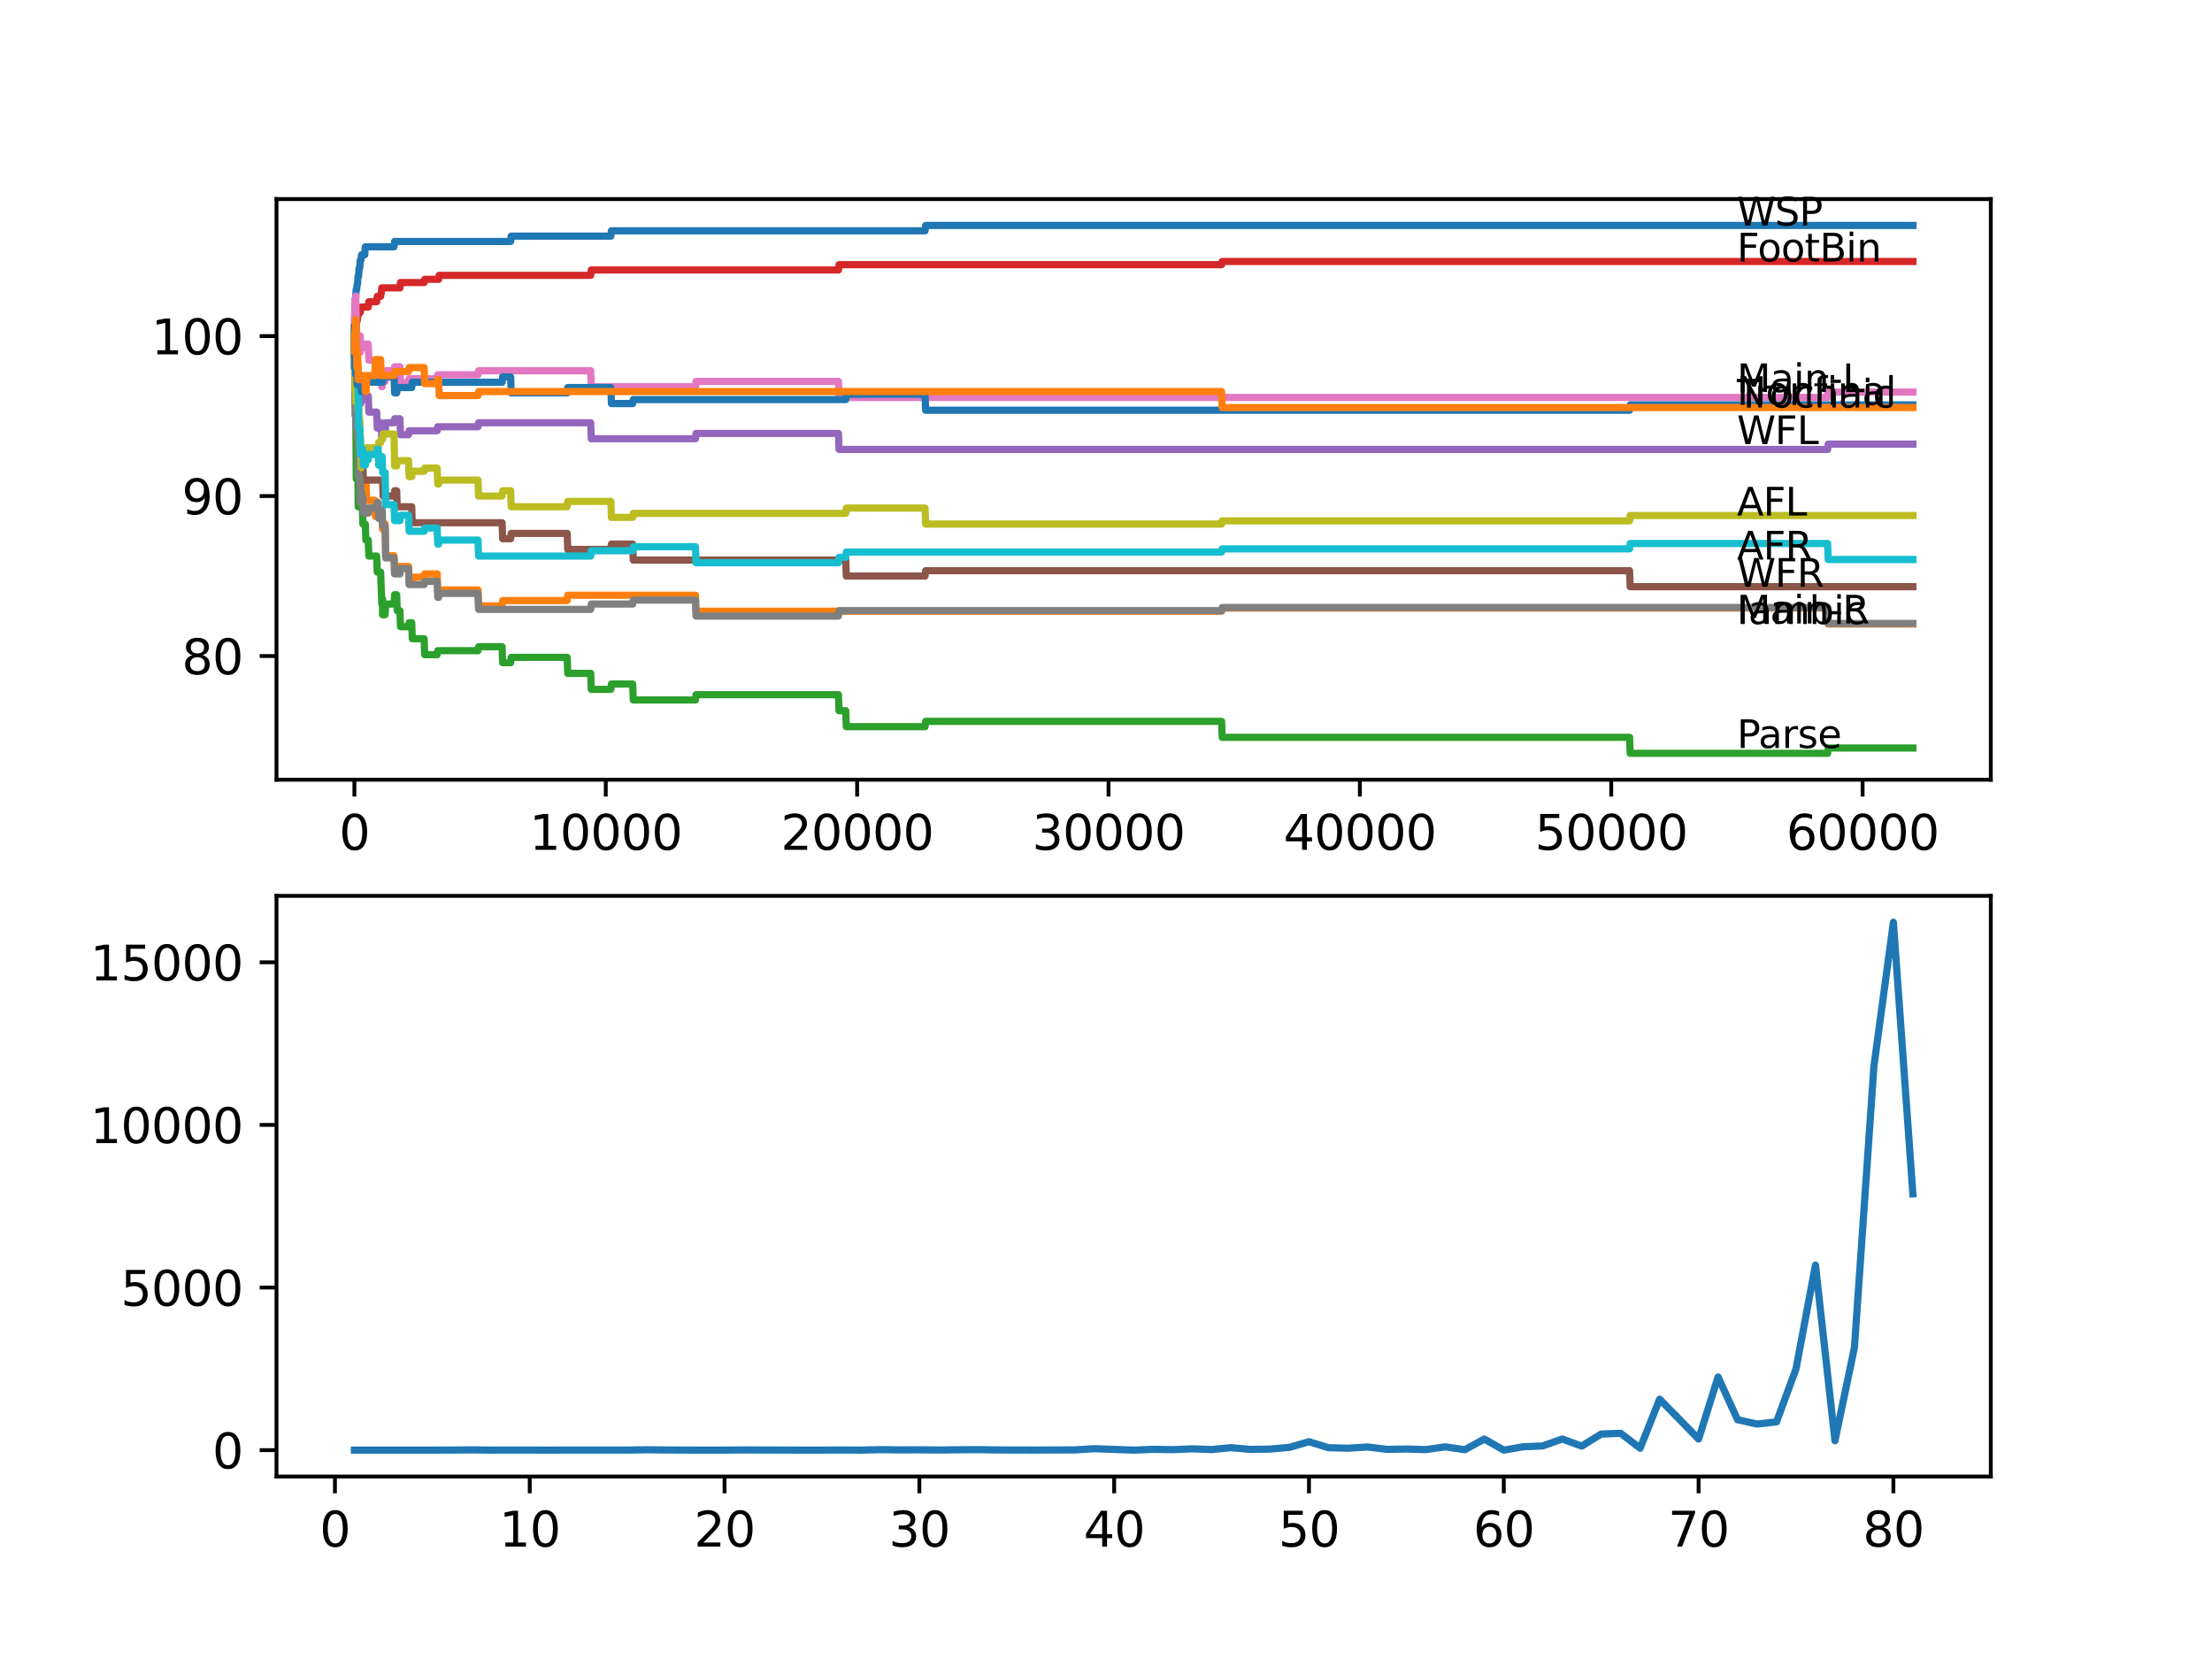 <?xml version="1.0" encoding="utf-8" standalone="no"?>
<!DOCTYPE svg PUBLIC "-//W3C//DTD SVG 1.1//EN"
  "http://www.w3.org/Graphics/SVG/1.1/DTD/svg11.dtd">
<svg xmlns:xlink="http://www.w3.org/1999/xlink" width="460.8pt" height="345.6pt" viewBox="0 0 460.8 345.6" xmlns="http://www.w3.org/2000/svg" version="1.1">
 <defs>
  <style type="text/css">*{stroke-linejoin: round; stroke-linecap: butt}</style>
 </defs>
 <g id="figure_1">
  <g id="patch_1">
   <path d="M 0 345.6 
L 460.8 345.6 
L 460.8 0 
L 0 0 
z
" style="fill: #ffffff"/>
  </g>
  <g id="axes_1">
   <g id="patch_2">
    <path d="M 57.6 162.432 
L 414.72 162.432 
L 414.72 41.472 
L 57.6 41.472 
z
" style="fill: #ffffff"/>
   </g>
   <g id="matplotlib.axis_1">
    <g id="xtick_1">
     <g id="line2d_1">
      <defs>
       <path id="m13f42ebe80" d="M 0 0 
L 0 3.5 
" style="stroke: #000000; stroke-width: 0.8"/>
      </defs>
      <g>
       <use xlink:href="#m13f42ebe80" x="73.827" y="162.432" style="stroke: #000000; stroke-width: 0.8"/>
      </g>
     </g>
     <g id="text_1">
      <!-- 0 -->
      <g transform="translate(70.646 177.03)scale(0.1 -0.1)">
       <defs>
        <path id="DejaVuSans-30" d="M 2034 4250 
Q 1547 4250 1301 3770 
Q 1056 3291 1056 2328 
Q 1056 1369 1301 889 
Q 1547 409 2034 409 
Q 2525 409 2770 889 
Q 3016 1369 3016 2328 
Q 3016 3291 2770 3770 
Q 2525 4250 2034 4250 
z
M 2034 4750 
Q 2819 4750 3233 4129 
Q 3647 3509 3647 2328 
Q 3647 1150 3233 529 
Q 2819 -91 2034 -91 
Q 1250 -91 836 529 
Q 422 1150 422 2328 
Q 422 3509 836 4129 
Q 1250 4750 2034 4750 
z
" transform="scale(0.016)"/>
       </defs>
       <use xlink:href="#DejaVuSans-30"/>
      </g>
     </g>
    </g>
    <g id="xtick_2">
     <g id="line2d_2">
      <g>
       <use xlink:href="#m13f42ebe80" x="126.192" y="162.432" style="stroke: #000000; stroke-width: 0.8"/>
      </g>
     </g>
     <g id="text_2">
      <!-- 10000 -->
      <g transform="translate(110.286 177.03)scale(0.1 -0.1)">
       <defs>
        <path id="DejaVuSans-31" d="M 794 531 
L 1825 531 
L 1825 4091 
L 703 3866 
L 703 4441 
L 1819 4666 
L 2450 4666 
L 2450 531 
L 3481 531 
L 3481 0 
L 794 0 
L 794 531 
z
" transform="scale(0.016)"/>
       </defs>
       <use xlink:href="#DejaVuSans-31"/>
       <use xlink:href="#DejaVuSans-30" x="63.623"/>
       <use xlink:href="#DejaVuSans-30" x="127.246"/>
       <use xlink:href="#DejaVuSans-30" x="190.869"/>
       <use xlink:href="#DejaVuSans-30" x="254.492"/>
      </g>
     </g>
    </g>
    <g id="xtick_3">
     <g id="line2d_3">
      <g>
       <use xlink:href="#m13f42ebe80" x="178.556" y="162.432" style="stroke: #000000; stroke-width: 0.8"/>
      </g>
     </g>
     <g id="text_3">
      <!-- 20000 -->
      <g transform="translate(162.65 177.03)scale(0.1 -0.1)">
       <defs>
        <path id="DejaVuSans-32" d="M 1228 531 
L 3431 531 
L 3431 0 
L 469 0 
L 469 531 
Q 828 903 1448 1529 
Q 2069 2156 2228 2338 
Q 2531 2678 2651 2914 
Q 2772 3150 2772 3378 
Q 2772 3750 2511 3984 
Q 2250 4219 1831 4219 
Q 1534 4219 1204 4116 
Q 875 4013 500 3803 
L 500 4441 
Q 881 4594 1212 4672 
Q 1544 4750 1819 4750 
Q 2544 4750 2975 4387 
Q 3406 4025 3406 3419 
Q 3406 3131 3298 2873 
Q 3191 2616 2906 2266 
Q 2828 2175 2409 1742 
Q 1991 1309 1228 531 
z
" transform="scale(0.016)"/>
       </defs>
       <use xlink:href="#DejaVuSans-32"/>
       <use xlink:href="#DejaVuSans-30" x="63.623"/>
       <use xlink:href="#DejaVuSans-30" x="127.246"/>
       <use xlink:href="#DejaVuSans-30" x="190.869"/>
       <use xlink:href="#DejaVuSans-30" x="254.492"/>
      </g>
     </g>
    </g>
    <g id="xtick_4">
     <g id="line2d_4">
      <g>
       <use xlink:href="#m13f42ebe80" x="230.921" y="162.432" style="stroke: #000000; stroke-width: 0.8"/>
      </g>
     </g>
     <g id="text_4">
      <!-- 30000 -->
      <g transform="translate(215.015 177.03)scale(0.1 -0.1)">
       <defs>
        <path id="DejaVuSans-33" d="M 2597 2516 
Q 3050 2419 3304 2112 
Q 3559 1806 3559 1356 
Q 3559 666 3084 287 
Q 2609 -91 1734 -91 
Q 1441 -91 1130 -33 
Q 819 25 488 141 
L 488 750 
Q 750 597 1062 519 
Q 1375 441 1716 441 
Q 2309 441 2620 675 
Q 2931 909 2931 1356 
Q 2931 1769 2642 2001 
Q 2353 2234 1838 2234 
L 1294 2234 
L 1294 2753 
L 1863 2753 
Q 2328 2753 2575 2939 
Q 2822 3125 2822 3475 
Q 2822 3834 2567 4026 
Q 2313 4219 1838 4219 
Q 1578 4219 1281 4162 
Q 984 4106 628 3988 
L 628 4550 
Q 988 4650 1302 4700 
Q 1616 4750 1894 4750 
Q 2613 4750 3031 4423 
Q 3450 4097 3450 3541 
Q 3450 3153 3228 2886 
Q 3006 2619 2597 2516 
z
" transform="scale(0.016)"/>
       </defs>
       <use xlink:href="#DejaVuSans-33"/>
       <use xlink:href="#DejaVuSans-30" x="63.623"/>
       <use xlink:href="#DejaVuSans-30" x="127.246"/>
       <use xlink:href="#DejaVuSans-30" x="190.869"/>
       <use xlink:href="#DejaVuSans-30" x="254.492"/>
      </g>
     </g>
    </g>
    <g id="xtick_5">
     <g id="line2d_5">
      <g>
       <use xlink:href="#m13f42ebe80" x="283.285" y="162.432" style="stroke: #000000; stroke-width: 0.8"/>
      </g>
     </g>
     <g id="text_5">
      <!-- 40000 -->
      <g transform="translate(267.379 177.03)scale(0.1 -0.1)">
       <defs>
        <path id="DejaVuSans-34" d="M 2419 4116 
L 825 1625 
L 2419 1625 
L 2419 4116 
z
M 2253 4666 
L 3047 4666 
L 3047 1625 
L 3713 1625 
L 3713 1100 
L 3047 1100 
L 3047 0 
L 2419 0 
L 2419 1100 
L 313 1100 
L 313 1709 
L 2253 4666 
z
" transform="scale(0.016)"/>
       </defs>
       <use xlink:href="#DejaVuSans-34"/>
       <use xlink:href="#DejaVuSans-30" x="63.623"/>
       <use xlink:href="#DejaVuSans-30" x="127.246"/>
       <use xlink:href="#DejaVuSans-30" x="190.869"/>
       <use xlink:href="#DejaVuSans-30" x="254.492"/>
      </g>
     </g>
    </g>
    <g id="xtick_6">
     <g id="line2d_6">
      <g>
       <use xlink:href="#m13f42ebe80" x="335.65" y="162.432" style="stroke: #000000; stroke-width: 0.8"/>
      </g>
     </g>
     <g id="text_6">
      <!-- 50000 -->
      <g transform="translate(319.744 177.03)scale(0.1 -0.1)">
       <defs>
        <path id="DejaVuSans-35" d="M 691 4666 
L 3169 4666 
L 3169 4134 
L 1269 4134 
L 1269 2991 
Q 1406 3038 1543 3061 
Q 1681 3084 1819 3084 
Q 2600 3084 3056 2656 
Q 3513 2228 3513 1497 
Q 3513 744 3044 326 
Q 2575 -91 1722 -91 
Q 1428 -91 1123 -41 
Q 819 9 494 109 
L 494 744 
Q 775 591 1075 516 
Q 1375 441 1709 441 
Q 2250 441 2565 725 
Q 2881 1009 2881 1497 
Q 2881 1984 2565 2268 
Q 2250 2553 1709 2553 
Q 1456 2553 1204 2497 
Q 953 2441 691 2322 
L 691 4666 
z
" transform="scale(0.016)"/>
       </defs>
       <use xlink:href="#DejaVuSans-35"/>
       <use xlink:href="#DejaVuSans-30" x="63.623"/>
       <use xlink:href="#DejaVuSans-30" x="127.246"/>
       <use xlink:href="#DejaVuSans-30" x="190.869"/>
       <use xlink:href="#DejaVuSans-30" x="254.492"/>
      </g>
     </g>
    </g>
    <g id="xtick_7">
     <g id="line2d_7">
      <g>
       <use xlink:href="#m13f42ebe80" x="388.014" y="162.432" style="stroke: #000000; stroke-width: 0.8"/>
      </g>
     </g>
     <g id="text_7">
      <!-- 60000 -->
      <g transform="translate(372.108 177.03)scale(0.1 -0.1)">
       <defs>
        <path id="DejaVuSans-36" d="M 2113 2584 
Q 1688 2584 1439 2293 
Q 1191 2003 1191 1497 
Q 1191 994 1439 701 
Q 1688 409 2113 409 
Q 2538 409 2786 701 
Q 3034 994 3034 1497 
Q 3034 2003 2786 2293 
Q 2538 2584 2113 2584 
z
M 3366 4563 
L 3366 3988 
Q 3128 4100 2886 4159 
Q 2644 4219 2406 4219 
Q 1781 4219 1451 3797 
Q 1122 3375 1075 2522 
Q 1259 2794 1537 2939 
Q 1816 3084 2150 3084 
Q 2853 3084 3261 2657 
Q 3669 2231 3669 1497 
Q 3669 778 3244 343 
Q 2819 -91 2113 -91 
Q 1303 -91 875 529 
Q 447 1150 447 2328 
Q 447 3434 972 4092 
Q 1497 4750 2381 4750 
Q 2619 4750 2861 4703 
Q 3103 4656 3366 4563 
z
" transform="scale(0.016)"/>
       </defs>
       <use xlink:href="#DejaVuSans-36"/>
       <use xlink:href="#DejaVuSans-30" x="63.623"/>
       <use xlink:href="#DejaVuSans-30" x="127.246"/>
       <use xlink:href="#DejaVuSans-30" x="190.869"/>
       <use xlink:href="#DejaVuSans-30" x="254.492"/>
      </g>
     </g>
    </g>
   </g>
   <g id="matplotlib.axis_2">
    <g id="ytick_1">
     <g id="line2d_8">
      <defs>
       <path id="mdb62a7bfc0" d="M 0 0 
L -3.5 0 
" style="stroke: #000000; stroke-width: 0.8"/>
      </defs>
      <g>
       <use xlink:href="#mdb62a7bfc0" x="57.6" y="136.663" style="stroke: #000000; stroke-width: 0.8"/>
      </g>
     </g>
     <g id="text_8">
      <!-- 80 -->
      <g transform="translate(37.875 140.462)scale(0.1 -0.1)">
       <defs>
        <path id="DejaVuSans-38" d="M 2034 2216 
Q 1584 2216 1326 1975 
Q 1069 1734 1069 1313 
Q 1069 891 1326 650 
Q 1584 409 2034 409 
Q 2484 409 2743 651 
Q 3003 894 3003 1313 
Q 3003 1734 2745 1975 
Q 2488 2216 2034 2216 
z
M 1403 2484 
Q 997 2584 770 2862 
Q 544 3141 544 3541 
Q 544 4100 942 4425 
Q 1341 4750 2034 4750 
Q 2731 4750 3128 4425 
Q 3525 4100 3525 3541 
Q 3525 3141 3298 2862 
Q 3072 2584 2669 2484 
Q 3125 2378 3379 2068 
Q 3634 1759 3634 1313 
Q 3634 634 3220 271 
Q 2806 -91 2034 -91 
Q 1263 -91 848 271 
Q 434 634 434 1313 
Q 434 1759 690 2068 
Q 947 2378 1403 2484 
z
M 1172 3481 
Q 1172 3119 1398 2916 
Q 1625 2713 2034 2713 
Q 2441 2713 2670 2916 
Q 2900 3119 2900 3481 
Q 2900 3844 2670 4047 
Q 2441 4250 2034 4250 
Q 1625 4250 1398 4047 
Q 1172 3844 1172 3481 
z
" transform="scale(0.016)"/>
       </defs>
       <use xlink:href="#DejaVuSans-38"/>
       <use xlink:href="#DejaVuSans-30" x="63.623"/>
      </g>
     </g>
    </g>
    <g id="ytick_2">
     <g id="line2d_9">
      <g>
       <use xlink:href="#mdb62a7bfc0" x="57.6" y="103.34" style="stroke: #000000; stroke-width: 0.8"/>
      </g>
     </g>
     <g id="text_9">
      <!-- 90 -->
      <g transform="translate(37.875 107.14)scale(0.1 -0.1)">
       <defs>
        <path id="DejaVuSans-39" d="M 703 97 
L 703 672 
Q 941 559 1184 500 
Q 1428 441 1663 441 
Q 2288 441 2617 861 
Q 2947 1281 2994 2138 
Q 2813 1869 2534 1725 
Q 2256 1581 1919 1581 
Q 1219 1581 811 2004 
Q 403 2428 403 3163 
Q 403 3881 828 4315 
Q 1253 4750 1959 4750 
Q 2769 4750 3195 4129 
Q 3622 3509 3622 2328 
Q 3622 1225 3098 567 
Q 2575 -91 1691 -91 
Q 1453 -91 1209 -44 
Q 966 3 703 97 
z
M 1959 2075 
Q 2384 2075 2632 2365 
Q 2881 2656 2881 3163 
Q 2881 3666 2632 3958 
Q 2384 4250 1959 4250 
Q 1534 4250 1286 3958 
Q 1038 3666 1038 3163 
Q 1038 2656 1286 2365 
Q 1534 2075 1959 2075 
z
" transform="scale(0.016)"/>
       </defs>
       <use xlink:href="#DejaVuSans-39"/>
       <use xlink:href="#DejaVuSans-30" x="63.623"/>
      </g>
     </g>
    </g>
    <g id="ytick_3">
     <g id="line2d_10">
      <g>
       <use xlink:href="#mdb62a7bfc0" x="57.6" y="70.018" style="stroke: #000000; stroke-width: 0.8"/>
      </g>
     </g>
     <g id="text_10">
      <!-- 100 -->
      <g transform="translate(31.512 73.817)scale(0.1 -0.1)">
       <use xlink:href="#DejaVuSans-31"/>
       <use xlink:href="#DejaVuSans-30" x="63.623"/>
       <use xlink:href="#DejaVuSans-30" x="127.246"/>
      </g>
     </g>
    </g>
   </g>
   <g id="line2d_11">
    <path d="M 73.833 70.018 
L 73.838 70.018 
L 73.985 62.243 
L 74.079 62.243 
L 74.199 60.299 
L 74.299 60.299 
L 74.414 59.188 
L 74.477 59.188 
L 74.592 57.522 
L 74.702 57.522 
L 74.817 55.856 
L 74.938 55.856 
L 75.053 54.19 
L 75.194 54.19 
L 75.309 53.079 
L 75.98 53.079 
L 76.095 51.413 
L 82.091 51.413 
L 82.206 50.302 
L 106.377 50.302 
L 106.492 49.192 
L 127.255 49.192 
L 127.37 48.081 
L 192.705 48.081 
L 192.821 46.97 
L 398.487 46.97 
L 398.487 46.97 
" clip-path="url(#p309a3799b2)" style="fill: none; stroke: #1f77b4; stroke-width: 1.5; stroke-linecap: square"/>
   </g>
   <g id="line2d_12">
    <path d="M 73.833 70.018 
L 73.854 70.018 
L 73.979 80.015 
L 73.99 80.015 
L 74.1 86.679 
L 74.105 85.569 
L 74.157 85.569 
L 74.173 84.902 
L 74.22 91.567 
L 74.341 91.567 
L 74.461 98.231 
L 74.477 98.231 
L 74.592 95.454 
L 74.712 101.452 
L 75.063 101.452 
L 75.178 104.784 
L 75.273 104.784 
L 75.388 103.674 
L 75.98 103.674 
L 76.095 102.008 
L 76.1 102.008 
L 76.215 100.897 
L 76.268 100.897 
L 76.383 104.229 
L 78.074 104.229 
L 78.189 107.561 
L 79.294 107.561 
L 79.41 106.895 
L 79.603 106.895 
L 79.692 110.227 
L 79.713 109.116 
L 80.226 109.116 
L 80.347 115.781 
L 82.085 115.781 
L 82.201 119.113 
L 82.635 119.113 
L 82.75 118.002 
L 85.112 118.002 
L 85.227 121.334 
L 85.767 121.334 
L 85.882 120.224 
L 88.359 120.224 
L 88.474 119.557 
L 91.071 119.557 
L 91.186 122.89 
L 99.58 122.89 
L 99.696 126.222 
L 104.592 126.222 
L 104.707 125.111 
L 118.154 125.111 
L 118.269 124 
L 144.881 124 
L 144.996 127.332 
L 254.485 127.332 
L 254.6 126.666 
L 380.73 126.666 
L 380.846 129.998 
L 398.487 129.998 
L 398.487 129.998 
" clip-path="url(#p309a3799b2)" style="fill: none; stroke: #ff7f0e; stroke-width: 1.5; stroke-linecap: square"/>
   </g>
   <g id="line2d_13">
    <path d="M 73.833 70.018 
L 73.838 70.018 
L 73.854 67.797 
L 73.875 74.461 
L 73.927 74.461 
L 73.932 74.461 
L 74.053 81.681 
L 74.079 81.681 
L 74.095 79.737 
L 74.105 86.402 
L 74.136 86.402 
L 74.215 99.731 
L 74.262 98.62 
L 74.299 98.62 
L 74.414 96.398 
L 74.529 99.731 
L 74.561 99.731 
L 74.629 105.562 
L 74.676 104.451 
L 74.702 104.451 
L 74.817 102.785 
L 74.938 102.785 
L 75.053 101.119 
L 75.058 101.119 
L 75.063 104.451 
L 75.168 103.618 
L 75.194 103.618 
L 75.273 102.507 
L 75.278 105.84 
L 75.294 105.84 
L 75.482 105.84 
L 75.597 109.172 
L 76.1 109.172 
L 76.215 112.504 
L 76.718 112.504 
L 76.833 115.836 
L 78.472 115.836 
L 78.587 119.169 
L 79.294 119.169 
L 79.41 122.501 
L 79.42 122.501 
L 79.535 125.833 
L 79.603 125.833 
L 79.692 124.722 
L 79.698 128.054 
L 79.703 128.054 
L 80.226 128.054 
L 80.347 125.833 
L 82.085 125.833 
L 82.206 123.889 
L 82.635 123.889 
L 82.75 127.221 
L 83.316 127.221 
L 83.431 130.554 
L 85.112 130.554 
L 85.227 129.721 
L 85.767 129.721 
L 85.882 133.053 
L 88.359 133.053 
L 88.474 136.385 
L 91.071 136.385 
L 91.186 135.552 
L 99.58 135.552 
L 99.696 134.719 
L 104.592 134.719 
L 104.707 138.051 
L 106.377 138.051 
L 106.492 136.94 
L 118.154 136.94 
L 118.269 140.273 
L 123.055 140.273 
L 123.171 143.605 
L 127.255 143.605 
L 127.37 142.494 
L 131.805 142.494 
L 131.921 145.826 
L 144.881 145.826 
L 144.996 144.716 
L 174.666 144.716 
L 174.781 148.048 
L 176.184 148.048 
L 176.3 151.38 
L 192.705 151.38 
L 192.821 150.269 
L 254.485 150.269 
L 254.6 153.602 
L 339.473 153.602 
L 339.588 156.934 
L 380.73 156.934 
L 380.846 155.823 
L 398.487 155.823 
L 398.487 155.823 
" clip-path="url(#p309a3799b2)" style="fill: none; stroke: #2ca02c; stroke-width: 1.5; stroke-linecap: square"/>
   </g>
   <g id="line2d_14">
    <path d="M 73.833 70.018 
L 73.843 70.018 
L 73.848 69.185 
L 73.854 72.517 
L 73.937 72.517 
L 73.99 72.517 
L 74.105 71.684 
L 74.136 71.684 
L 74.267 66.852 
L 74.414 66.852 
L 74.529 65.742 
L 74.613 65.742 
L 74.728 65.075 
L 75.058 65.075 
L 75.173 63.965 
L 76.718 63.965 
L 76.833 62.854 
L 78.472 62.854 
L 78.587 61.743 
L 79.294 61.743 
L 79.41 61.077 
L 79.42 61.077 
L 79.535 59.966 
L 83.316 59.966 
L 83.431 58.855 
L 88.359 58.855 
L 88.474 58.189 
L 91.38 58.189 
L 91.495 57.356 
L 123.055 57.356 
L 123.171 56.245 
L 174.666 56.245 
L 174.781 55.134 
L 254.485 55.134 
L 254.6 54.468 
L 398.487 54.468 
L 398.487 54.468 
" clip-path="url(#p309a3799b2)" style="fill: none; stroke: #d62728; stroke-width: 1.5; stroke-linecap: square"/>
   </g>
   <g id="line2d_15">
    <path d="M 73.833 70.018 
L 73.911 70.018 
L 73.917 73.35 
L 74.021 72.517 
L 74.136 72.517 
L 74.215 82.514 
L 74.257 81.403 
L 74.393 81.403 
L 74.414 80.292 
L 74.419 83.625 
L 74.493 83.625 
L 74.592 83.625 
L 74.718 80.848 
L 75.058 80.848 
L 75.063 84.18 
L 75.168 83.347 
L 75.582 83.347 
L 75.697 82.514 
L 76.718 82.514 
L 76.833 85.846 
L 78.472 85.846 
L 78.587 89.178 
L 78.781 89.178 
L 78.896 88.068 
L 79.42 88.068 
L 79.535 91.4 
L 79.603 91.4 
L 79.718 90.289 
L 80.226 90.289 
L 80.347 88.068 
L 82.085 88.068 
L 82.201 87.235 
L 83.316 87.235 
L 83.431 90.567 
L 85.112 90.567 
L 85.227 89.734 
L 91.071 89.734 
L 91.186 88.901 
L 99.58 88.901 
L 99.696 88.068 
L 123.055 88.068 
L 123.171 91.4 
L 144.881 91.4 
L 144.996 90.289 
L 174.666 90.289 
L 174.781 93.621 
L 380.73 93.621 
L 380.846 92.511 
L 398.487 92.511 
L 398.487 92.511 
" clip-path="url(#p309a3799b2)" style="fill: none; stroke: #9467bd; stroke-width: 1.5; stroke-linecap: square"/>
   </g>
   <g id="line2d_16">
    <path d="M 73.833 70.018 
L 73.838 70.018 
L 73.854 67.797 
L 73.875 74.461 
L 73.917 74.461 
L 73.979 84.458 
L 74.037 83.347 
L 74.079 83.347 
L 74.194 88.901 
L 74.299 88.901 
L 74.414 87.79 
L 74.561 87.79 
L 74.681 94.454 
L 75.194 94.454 
L 75.273 93.344 
L 75.278 96.676 
L 75.294 96.676 
L 75.582 96.676 
L 75.697 100.008 
L 79.692 100.008 
L 79.808 103.34 
L 82.091 103.34 
L 82.206 102.23 
L 82.635 102.23 
L 82.75 105.562 
L 85.767 105.562 
L 85.882 108.894 
L 104.592 108.894 
L 104.707 112.226 
L 106.377 112.226 
L 106.492 111.116 
L 118.154 111.116 
L 118.269 114.448 
L 127.255 114.448 
L 127.37 113.337 
L 131.805 113.337 
L 131.921 116.669 
L 176.184 116.669 
L 176.3 120.002 
L 192.705 120.002 
L 192.821 118.891 
L 339.473 118.891 
L 339.588 122.223 
L 398.487 122.223 
L 398.487 122.223 
" clip-path="url(#p309a3799b2)" style="fill: none; stroke: #8c564b; stroke-width: 1.5; stroke-linecap: square"/>
   </g>
   <g id="line2d_17">
    <path d="M 73.833 66.686 
L 73.948 62.521 
L 74.079 62.521 
L 74.136 61.688 
L 74.142 65.02 
L 74.173 65.02 
L 74.184 65.02 
L 74.215 71.684 
L 74.299 70.573 
L 74.393 70.573 
L 74.414 69.463 
L 74.419 72.795 
L 74.493 72.795 
L 74.592 72.795 
L 74.718 70.018 
L 75.058 70.018 
L 75.063 73.35 
L 75.168 72.517 
L 75.582 72.517 
L 75.697 71.684 
L 76.718 71.684 
L 76.833 75.016 
L 78.472 75.016 
L 78.587 78.349 
L 78.781 78.349 
L 78.896 77.238 
L 79.42 77.238 
L 79.535 80.57 
L 79.603 80.57 
L 79.718 79.459 
L 80.226 79.459 
L 80.347 77.238 
L 82.085 77.238 
L 82.201 76.405 
L 83.316 76.405 
L 83.431 79.737 
L 85.112 79.737 
L 85.227 78.904 
L 91.071 78.904 
L 91.186 78.071 
L 99.58 78.071 
L 99.696 77.238 
L 123.055 77.238 
L 123.171 80.57 
L 144.881 80.57 
L 144.996 79.459 
L 174.666 79.459 
L 174.781 82.792 
L 380.73 82.792 
L 380.846 81.681 
L 398.487 81.681 
L 398.487 81.681 
" clip-path="url(#p309a3799b2)" style="fill: none; stroke: #e377c2; stroke-width: 1.5; stroke-linecap: square"/>
   </g>
   <g id="line2d_18">
    <path d="M 73.833 73.35 
L 73.958 84.069 
L 73.969 83.236 
L 73.974 86.568 
L 74.058 85.735 
L 74.079 85.735 
L 74.136 89.067 
L 74.189 85.346 
L 74.21 85.346 
L 74.215 84.236 
L 74.22 87.568 
L 74.309 87.568 
L 74.393 87.568 
L 74.414 90.9 
L 74.503 89.789 
L 74.592 89.789 
L 74.718 99.12 
L 74.938 99.12 
L 75.053 102.452 
L 75.058 102.452 
L 75.063 101.341 
L 75.069 104.673 
L 75.158 104.673 
L 75.482 104.673 
L 75.582 103.563 
L 75.697 106.895 
L 76.718 106.895 
L 76.833 105.784 
L 78.472 105.784 
L 78.587 104.673 
L 78.781 104.673 
L 78.896 108.006 
L 79.294 108.006 
L 79.41 107.339 
L 79.42 107.339 
L 79.535 106.228 
L 79.603 106.228 
L 79.718 109.561 
L 80.226 109.561 
L 80.347 116.225 
L 82.085 116.225 
L 82.201 119.557 
L 83.316 119.557 
L 83.431 118.447 
L 85.112 118.447 
L 85.227 121.779 
L 88.359 121.779 
L 88.474 121.112 
L 91.071 121.112 
L 91.186 124.445 
L 91.38 124.445 
L 91.495 123.612 
L 99.58 123.612 
L 99.696 126.944 
L 123.055 126.944 
L 123.171 125.833 
L 131.805 125.833 
L 131.921 125 
L 144.881 125 
L 144.996 128.332 
L 174.666 128.332 
L 174.781 127.221 
L 254.485 127.221 
L 254.6 126.555 
L 380.73 126.555 
L 380.846 129.887 
L 398.487 129.887 
L 398.487 129.887 
" clip-path="url(#p309a3799b2)" style="fill: none; stroke: #7f7f7f; stroke-width: 1.5; stroke-linecap: square"/>
   </g>
   <g id="line2d_19">
    <path d="M 73.833 70.018 
L 73.838 70.018 
L 73.917 77.405 
L 73.953 75.461 
L 73.958 75.461 
L 73.969 74.628 
L 73.985 81.292 
L 74.037 80.459 
L 74.089 80.459 
L 74.095 83.791 
L 74.184 80.07 
L 74.199 80.07 
L 74.299 80.07 
L 74.414 83.403 
L 74.561 83.403 
L 74.592 82.292 
L 74.597 85.624 
L 74.665 84.125 
L 74.702 84.125 
L 74.817 87.457 
L 74.938 87.457 
L 75.053 90.789 
L 75.063 90.789 
L 75.178 94.121 
L 75.194 94.121 
L 75.273 97.453 
L 75.304 96.343 
L 75.482 96.343 
L 75.597 94.399 
L 76.1 94.399 
L 76.215 93.288 
L 78.781 93.288 
L 78.896 92.177 
L 79.294 92.177 
L 79.41 91.511 
L 79.692 91.511 
L 79.808 90.4 
L 82.085 90.4 
L 82.206 97.065 
L 82.635 97.065 
L 82.75 95.954 
L 85.112 95.954 
L 85.227 99.286 
L 85.767 99.286 
L 85.882 98.175 
L 88.359 98.175 
L 88.474 97.509 
L 91.071 97.509 
L 91.186 100.841 
L 91.38 100.841 
L 91.495 100.008 
L 99.58 100.008 
L 99.696 103.34 
L 104.592 103.34 
L 104.707 102.23 
L 106.377 102.23 
L 106.492 105.562 
L 118.154 105.562 
L 118.269 104.451 
L 127.255 104.451 
L 127.37 107.783 
L 131.805 107.783 
L 131.921 106.95 
L 176.184 106.95 
L 176.3 105.84 
L 192.705 105.84 
L 192.821 109.172 
L 254.485 109.172 
L 254.6 108.505 
L 339.473 108.505 
L 339.588 107.395 
L 398.487 107.395 
L 398.487 107.395 
" clip-path="url(#p309a3799b2)" style="fill: none; stroke: #bcbd22; stroke-width: 1.5; stroke-linecap: square"/>
   </g>
   <g id="line2d_20">
    <path d="M 73.833 70.018 
L 73.843 70.018 
L 73.848 69.185 
L 73.922 74.072 
L 73.927 74.072 
L 73.932 74.072 
L 73.969 72.129 
L 73.974 75.461 
L 74.037 74.628 
L 74.079 74.628 
L 74.095 77.96 
L 74.184 73.128 
L 74.215 70.907 
L 74.22 74.239 
L 74.288 74.239 
L 74.393 74.239 
L 74.414 77.571 
L 74.503 76.46 
L 74.592 76.46 
L 74.723 89.123 
L 74.938 89.123 
L 75.053 92.455 
L 75.058 92.455 
L 75.063 91.344 
L 75.069 94.677 
L 75.158 94.677 
L 75.482 94.677 
L 75.582 93.566 
L 75.697 96.898 
L 76.1 96.898 
L 76.215 95.787 
L 76.718 95.787 
L 76.833 94.677 
L 78.472 94.677 
L 78.587 93.566 
L 78.781 93.566 
L 78.896 96.898 
L 79.294 96.898 
L 79.41 96.232 
L 79.42 96.232 
L 79.535 95.121 
L 79.603 95.121 
L 79.718 98.453 
L 80.226 98.453 
L 80.347 105.118 
L 82.085 105.118 
L 82.201 108.45 
L 83.316 108.45 
L 83.431 107.339 
L 85.112 107.339 
L 85.227 110.671 
L 88.359 110.671 
L 88.474 110.005 
L 91.071 110.005 
L 91.186 113.337 
L 91.38 113.337 
L 91.495 112.504 
L 99.58 112.504 
L 99.696 115.836 
L 123.055 115.836 
L 123.171 114.726 
L 131.805 114.726 
L 131.921 113.892 
L 144.881 113.892 
L 144.996 117.225 
L 174.666 117.225 
L 174.781 116.114 
L 176.184 116.114 
L 176.3 115.003 
L 254.485 115.003 
L 254.6 114.337 
L 339.473 114.337 
L 339.588 113.226 
L 380.73 113.226 
L 380.846 116.558 
L 398.487 116.558 
L 398.487 116.558 
" clip-path="url(#p309a3799b2)" style="fill: none; stroke: #17becf; stroke-width: 1.5; stroke-linecap: square"/>
   </g>
   <g id="line2d_21">
    <path d="M 73.833 70.018 
L 73.838 70.018 
L 73.854 76.683 
L 73.953 72.962 
L 73.958 72.962 
L 73.979 72.129 
L 73.985 75.461 
L 74.053 75.461 
L 74.079 75.461 
L 74.089 74.628 
L 74.095 77.96 
L 74.178 76.849 
L 74.299 76.849 
L 74.414 80.181 
L 74.561 80.181 
L 74.676 78.238 
L 75.194 78.238 
L 75.273 81.57 
L 75.304 80.459 
L 75.582 80.459 
L 75.697 79.626 
L 79.692 79.626 
L 79.808 78.515 
L 82.091 78.515 
L 82.206 81.848 
L 82.635 81.848 
L 82.75 80.737 
L 85.767 80.737 
L 85.882 79.626 
L 104.592 79.626 
L 104.707 78.515 
L 106.377 78.515 
L 106.492 81.848 
L 118.154 81.848 
L 118.269 80.737 
L 127.255 80.737 
L 127.37 84.069 
L 131.805 84.069 
L 131.921 83.236 
L 176.184 83.236 
L 176.3 82.125 
L 192.705 82.125 
L 192.821 85.457 
L 339.473 85.457 
L 339.588 84.347 
L 398.487 84.347 
L 398.487 84.347 
" clip-path="url(#p309a3799b2)" style="fill: none; stroke: #1f77b4; stroke-width: 1.5; stroke-linecap: square"/>
   </g>
   <g id="line2d_22">
    <path d="M 73.833 70.018 
L 73.843 70.018 
L 73.854 73.35 
L 73.953 69.907 
L 74.053 69.907 
L 74.1 66.575 
L 74.157 69.907 
L 74.273 73.239 
L 74.299 73.239 
L 74.341 76.572 
L 74.409 73.239 
L 74.477 73.239 
L 74.592 76.572 
L 74.613 75.738 
L 74.618 79.071 
L 74.686 79.071 
L 75.063 79.071 
L 75.178 78.238 
L 75.98 78.238 
L 76.095 81.57 
L 76.268 81.57 
L 76.383 78.238 
L 78.074 78.238 
L 78.189 74.905 
L 79.294 74.905 
L 79.41 78.238 
L 82.085 78.238 
L 82.201 77.405 
L 85.112 77.405 
L 85.227 76.572 
L 88.359 76.572 
L 88.474 79.904 
L 91.071 79.904 
L 91.186 79.071 
L 91.38 79.071 
L 91.495 82.403 
L 99.58 82.403 
L 99.696 81.57 
L 254.485 81.57 
L 254.6 84.902 
L 398.487 84.902 
L 398.487 84.902 
" clip-path="url(#p309a3799b2)" style="fill: none; stroke: #ff7f0e; stroke-width: 1.5; stroke-linecap: square"/>
   </g>
   <g id="patch_3">
    <path d="M 57.6 162.432 
L 57.6 41.472 
" style="fill: none; stroke: #000000; stroke-width: 0.8; stroke-linejoin: miter; stroke-linecap: square"/>
   </g>
   <g id="patch_4">
    <path d="M 414.72 162.432 
L 414.72 41.472 
" style="fill: none; stroke: #000000; stroke-width: 0.8; stroke-linejoin: miter; stroke-linecap: square"/>
   </g>
   <g id="patch_5">
    <path d="M 57.6 162.432 
L 414.72 162.432 
" style="fill: none; stroke: #000000; stroke-width: 0.8; stroke-linejoin: miter; stroke-linecap: square"/>
   </g>
   <g id="patch_6">
    <path d="M 57.6 41.472 
L 414.72 41.472 
" style="fill: none; stroke: #000000; stroke-width: 0.8; stroke-linejoin: miter; stroke-linecap: square"/>
   </g>
   <g id="text_11">
    <!-- WSP -->
    <g transform="translate(361.832 46.97)scale(0.08 -0.08)">
     <defs>
      <path id="DejaVuSans-57" d="M 213 4666 
L 850 4666 
L 1831 722 
L 2809 4666 
L 3519 4666 
L 4500 722 
L 5478 4666 
L 6119 4666 
L 4947 0 
L 4153 0 
L 3169 4050 
L 2175 0 
L 1381 0 
L 213 4666 
z
" transform="scale(0.016)"/>
      <path id="DejaVuSans-53" d="M 3425 4513 
L 3425 3897 
Q 3066 4069 2747 4153 
Q 2428 4238 2131 4238 
Q 1616 4238 1336 4038 
Q 1056 3838 1056 3469 
Q 1056 3159 1242 3001 
Q 1428 2844 1947 2747 
L 2328 2669 
Q 3034 2534 3370 2195 
Q 3706 1856 3706 1288 
Q 3706 609 3251 259 
Q 2797 -91 1919 -91 
Q 1588 -91 1214 -16 
Q 841 59 441 206 
L 441 856 
Q 825 641 1194 531 
Q 1563 422 1919 422 
Q 2459 422 2753 634 
Q 3047 847 3047 1241 
Q 3047 1584 2836 1778 
Q 2625 1972 2144 2069 
L 1759 2144 
Q 1053 2284 737 2584 
Q 422 2884 422 3419 
Q 422 4038 858 4394 
Q 1294 4750 2059 4750 
Q 2388 4750 2728 4690 
Q 3069 4631 3425 4513 
z
" transform="scale(0.016)"/>
      <path id="DejaVuSans-50" d="M 1259 4147 
L 1259 2394 
L 2053 2394 
Q 2494 2394 2734 2622 
Q 2975 2850 2975 3272 
Q 2975 3691 2734 3919 
Q 2494 4147 2053 4147 
L 1259 4147 
z
M 628 4666 
L 2053 4666 
Q 2838 4666 3239 4311 
Q 3641 3956 3641 3272 
Q 3641 2581 3239 2228 
Q 2838 1875 2053 1875 
L 1259 1875 
L 1259 0 
L 628 0 
L 628 4666 
z
" transform="scale(0.016)"/>
     </defs>
     <use xlink:href="#DejaVuSans-57"/>
     <use xlink:href="#DejaVuSans-53" x="98.877"/>
     <use xlink:href="#DejaVuSans-50" x="162.354"/>
    </g>
   </g>
   <g id="text_12">
    <!-- Iambic -->
    <g transform="translate(361.832 129.998)scale(0.08 -0.08)">
     <defs>
      <path id="DejaVuSans-49" d="M 628 4666 
L 1259 4666 
L 1259 0 
L 628 0 
L 628 4666 
z
" transform="scale(0.016)"/>
      <path id="DejaVuSans-61" d="M 2194 1759 
Q 1497 1759 1228 1600 
Q 959 1441 959 1056 
Q 959 750 1161 570 
Q 1363 391 1709 391 
Q 2188 391 2477 730 
Q 2766 1069 2766 1631 
L 2766 1759 
L 2194 1759 
z
M 3341 1997 
L 3341 0 
L 2766 0 
L 2766 531 
Q 2569 213 2275 61 
Q 1981 -91 1556 -91 
Q 1019 -91 701 211 
Q 384 513 384 1019 
Q 384 1609 779 1909 
Q 1175 2209 1959 2209 
L 2766 2209 
L 2766 2266 
Q 2766 2663 2505 2880 
Q 2244 3097 1772 3097 
Q 1472 3097 1187 3025 
Q 903 2953 641 2809 
L 641 3341 
Q 956 3463 1253 3523 
Q 1550 3584 1831 3584 
Q 2591 3584 2966 3190 
Q 3341 2797 3341 1997 
z
" transform="scale(0.016)"/>
      <path id="DejaVuSans-6d" d="M 3328 2828 
Q 3544 3216 3844 3400 
Q 4144 3584 4550 3584 
Q 5097 3584 5394 3201 
Q 5691 2819 5691 2113 
L 5691 0 
L 5113 0 
L 5113 2094 
Q 5113 2597 4934 2840 
Q 4756 3084 4391 3084 
Q 3944 3084 3684 2787 
Q 3425 2491 3425 1978 
L 3425 0 
L 2847 0 
L 2847 2094 
Q 2847 2600 2669 2842 
Q 2491 3084 2119 3084 
Q 1678 3084 1418 2786 
Q 1159 2488 1159 1978 
L 1159 0 
L 581 0 
L 581 3500 
L 1159 3500 
L 1159 2956 
Q 1356 3278 1631 3431 
Q 1906 3584 2284 3584 
Q 2666 3584 2933 3390 
Q 3200 3197 3328 2828 
z
" transform="scale(0.016)"/>
      <path id="DejaVuSans-62" d="M 3116 1747 
Q 3116 2381 2855 2742 
Q 2594 3103 2138 3103 
Q 1681 3103 1420 2742 
Q 1159 2381 1159 1747 
Q 1159 1113 1420 752 
Q 1681 391 2138 391 
Q 2594 391 2855 752 
Q 3116 1113 3116 1747 
z
M 1159 2969 
Q 1341 3281 1617 3432 
Q 1894 3584 2278 3584 
Q 2916 3584 3314 3078 
Q 3713 2572 3713 1747 
Q 3713 922 3314 415 
Q 2916 -91 2278 -91 
Q 1894 -91 1617 61 
Q 1341 213 1159 525 
L 1159 0 
L 581 0 
L 581 4863 
L 1159 4863 
L 1159 2969 
z
" transform="scale(0.016)"/>
      <path id="DejaVuSans-69" d="M 603 3500 
L 1178 3500 
L 1178 0 
L 603 0 
L 603 3500 
z
M 603 4863 
L 1178 4863 
L 1178 4134 
L 603 4134 
L 603 4863 
z
" transform="scale(0.016)"/>
      <path id="DejaVuSans-63" d="M 3122 3366 
L 3122 2828 
Q 2878 2963 2633 3030 
Q 2388 3097 2138 3097 
Q 1578 3097 1268 2742 
Q 959 2388 959 1747 
Q 959 1106 1268 751 
Q 1578 397 2138 397 
Q 2388 397 2633 464 
Q 2878 531 3122 666 
L 3122 134 
Q 2881 22 2623 -34 
Q 2366 -91 2075 -91 
Q 1284 -91 818 406 
Q 353 903 353 1747 
Q 353 2603 823 3093 
Q 1294 3584 2113 3584 
Q 2378 3584 2631 3529 
Q 2884 3475 3122 3366 
z
" transform="scale(0.016)"/>
     </defs>
     <use xlink:href="#DejaVuSans-49"/>
     <use xlink:href="#DejaVuSans-61" x="29.492"/>
     <use xlink:href="#DejaVuSans-6d" x="90.771"/>
     <use xlink:href="#DejaVuSans-62" x="188.184"/>
     <use xlink:href="#DejaVuSans-69" x="251.66"/>
     <use xlink:href="#DejaVuSans-63" x="279.443"/>
    </g>
   </g>
   <g id="text_13">
    <!-- Parse -->
    <g transform="translate(361.832 155.823)scale(0.08 -0.08)">
     <defs>
      <path id="DejaVuSans-72" d="M 2631 2963 
Q 2534 3019 2420 3045 
Q 2306 3072 2169 3072 
Q 1681 3072 1420 2755 
Q 1159 2438 1159 1844 
L 1159 0 
L 581 0 
L 581 3500 
L 1159 3500 
L 1159 2956 
Q 1341 3275 1631 3429 
Q 1922 3584 2338 3584 
Q 2397 3584 2469 3576 
Q 2541 3569 2628 3553 
L 2631 2963 
z
" transform="scale(0.016)"/>
      <path id="DejaVuSans-73" d="M 2834 3397 
L 2834 2853 
Q 2591 2978 2328 3040 
Q 2066 3103 1784 3103 
Q 1356 3103 1142 2972 
Q 928 2841 928 2578 
Q 928 2378 1081 2264 
Q 1234 2150 1697 2047 
L 1894 2003 
Q 2506 1872 2764 1633 
Q 3022 1394 3022 966 
Q 3022 478 2636 193 
Q 2250 -91 1575 -91 
Q 1294 -91 989 -36 
Q 684 19 347 128 
L 347 722 
Q 666 556 975 473 
Q 1284 391 1588 391 
Q 1994 391 2212 530 
Q 2431 669 2431 922 
Q 2431 1156 2273 1281 
Q 2116 1406 1581 1522 
L 1381 1569 
Q 847 1681 609 1914 
Q 372 2147 372 2553 
Q 372 3047 722 3315 
Q 1072 3584 1716 3584 
Q 2034 3584 2315 3537 
Q 2597 3491 2834 3397 
z
" transform="scale(0.016)"/>
      <path id="DejaVuSans-65" d="M 3597 1894 
L 3597 1613 
L 953 1613 
Q 991 1019 1311 708 
Q 1631 397 2203 397 
Q 2534 397 2845 478 
Q 3156 559 3463 722 
L 3463 178 
Q 3153 47 2828 -22 
Q 2503 -91 2169 -91 
Q 1331 -91 842 396 
Q 353 884 353 1716 
Q 353 2575 817 3079 
Q 1281 3584 2069 3584 
Q 2775 3584 3186 3129 
Q 3597 2675 3597 1894 
z
M 3022 2063 
Q 3016 2534 2758 2815 
Q 2500 3097 2075 3097 
Q 1594 3097 1305 2825 
Q 1016 2553 972 2059 
L 3022 2063 
z
" transform="scale(0.016)"/>
     </defs>
     <use xlink:href="#DejaVuSans-50"/>
     <use xlink:href="#DejaVuSans-61" x="55.803"/>
     <use xlink:href="#DejaVuSans-72" x="117.082"/>
     <use xlink:href="#DejaVuSans-73" x="158.195"/>
     <use xlink:href="#DejaVuSans-65" x="210.295"/>
    </g>
   </g>
   <g id="text_14">
    <!-- FootBin -->
    <g transform="translate(361.832 54.468)scale(0.08 -0.08)">
     <defs>
      <path id="DejaVuSans-46" d="M 628 4666 
L 3309 4666 
L 3309 4134 
L 1259 4134 
L 1259 2759 
L 3109 2759 
L 3109 2228 
L 1259 2228 
L 1259 0 
L 628 0 
L 628 4666 
z
" transform="scale(0.016)"/>
      <path id="DejaVuSans-6f" d="M 1959 3097 
Q 1497 3097 1228 2736 
Q 959 2375 959 1747 
Q 959 1119 1226 758 
Q 1494 397 1959 397 
Q 2419 397 2687 759 
Q 2956 1122 2956 1747 
Q 2956 2369 2687 2733 
Q 2419 3097 1959 3097 
z
M 1959 3584 
Q 2709 3584 3137 3096 
Q 3566 2609 3566 1747 
Q 3566 888 3137 398 
Q 2709 -91 1959 -91 
Q 1206 -91 779 398 
Q 353 888 353 1747 
Q 353 2609 779 3096 
Q 1206 3584 1959 3584 
z
" transform="scale(0.016)"/>
      <path id="DejaVuSans-74" d="M 1172 4494 
L 1172 3500 
L 2356 3500 
L 2356 3053 
L 1172 3053 
L 1172 1153 
Q 1172 725 1289 603 
Q 1406 481 1766 481 
L 2356 481 
L 2356 0 
L 1766 0 
Q 1100 0 847 248 
Q 594 497 594 1153 
L 594 3053 
L 172 3053 
L 172 3500 
L 594 3500 
L 594 4494 
L 1172 4494 
z
" transform="scale(0.016)"/>
      <path id="DejaVuSans-42" d="M 1259 2228 
L 1259 519 
L 2272 519 
Q 2781 519 3026 730 
Q 3272 941 3272 1375 
Q 3272 1813 3026 2020 
Q 2781 2228 2272 2228 
L 1259 2228 
z
M 1259 4147 
L 1259 2741 
L 2194 2741 
Q 2656 2741 2882 2914 
Q 3109 3088 3109 3444 
Q 3109 3797 2882 3972 
Q 2656 4147 2194 4147 
L 1259 4147 
z
M 628 4666 
L 2241 4666 
Q 2963 4666 3353 4366 
Q 3744 4066 3744 3513 
Q 3744 3084 3544 2831 
Q 3344 2578 2956 2516 
Q 3422 2416 3680 2098 
Q 3938 1781 3938 1306 
Q 3938 681 3513 340 
Q 3088 0 2303 0 
L 628 0 
L 628 4666 
z
" transform="scale(0.016)"/>
      <path id="DejaVuSans-6e" d="M 3513 2113 
L 3513 0 
L 2938 0 
L 2938 2094 
Q 2938 2591 2744 2837 
Q 2550 3084 2163 3084 
Q 1697 3084 1428 2787 
Q 1159 2491 1159 1978 
L 1159 0 
L 581 0 
L 581 3500 
L 1159 3500 
L 1159 2956 
Q 1366 3272 1645 3428 
Q 1925 3584 2291 3584 
Q 2894 3584 3203 3211 
Q 3513 2838 3513 2113 
z
" transform="scale(0.016)"/>
     </defs>
     <use xlink:href="#DejaVuSans-46"/>
     <use xlink:href="#DejaVuSans-6f" x="53.895"/>
     <use xlink:href="#DejaVuSans-6f" x="115.076"/>
     <use xlink:href="#DejaVuSans-74" x="176.258"/>
     <use xlink:href="#DejaVuSans-42" x="215.467"/>
     <use xlink:href="#DejaVuSans-69" x="284.07"/>
     <use xlink:href="#DejaVuSans-6e" x="311.854"/>
    </g>
   </g>
   <g id="text_15">
    <!-- WFL -->
    <g transform="translate(361.832 92.511)scale(0.08 -0.08)">
     <defs>
      <path id="DejaVuSans-4c" d="M 628 4666 
L 1259 4666 
L 1259 531 
L 3531 531 
L 3531 0 
L 628 0 
L 628 4666 
z
" transform="scale(0.016)"/>
     </defs>
     <use xlink:href="#DejaVuSans-57"/>
     <use xlink:href="#DejaVuSans-46" x="98.877"/>
     <use xlink:href="#DejaVuSans-4c" x="156.396"/>
    </g>
   </g>
   <g id="text_16">
    <!-- WFR -->
    <g transform="translate(361.832 122.223)scale(0.08 -0.08)">
     <defs>
      <path id="DejaVuSans-52" d="M 2841 2188 
Q 3044 2119 3236 1894 
Q 3428 1669 3622 1275 
L 4263 0 
L 3584 0 
L 2988 1197 
Q 2756 1666 2539 1819 
Q 2322 1972 1947 1972 
L 1259 1972 
L 1259 0 
L 628 0 
L 628 4666 
L 2053 4666 
Q 2853 4666 3247 4331 
Q 3641 3997 3641 3322 
Q 3641 2881 3436 2590 
Q 3231 2300 2841 2188 
z
M 1259 4147 
L 1259 2491 
L 2053 2491 
Q 2509 2491 2742 2702 
Q 2975 2913 2975 3322 
Q 2975 3731 2742 3939 
Q 2509 4147 2053 4147 
L 1259 4147 
z
" transform="scale(0.016)"/>
     </defs>
     <use xlink:href="#DejaVuSans-57"/>
     <use xlink:href="#DejaVuSans-46" x="98.877"/>
     <use xlink:href="#DejaVuSans-52" x="156.396"/>
    </g>
   </g>
   <g id="text_17">
    <!-- Main-L -->
    <g transform="translate(361.832 81.681)scale(0.08 -0.08)">
     <defs>
      <path id="DejaVuSans-4d" d="M 628 4666 
L 1569 4666 
L 2759 1491 
L 3956 4666 
L 4897 4666 
L 4897 0 
L 4281 0 
L 4281 4097 
L 3078 897 
L 2444 897 
L 1241 4097 
L 1241 0 
L 628 0 
L 628 4666 
z
" transform="scale(0.016)"/>
      <path id="DejaVuSans-2d" d="M 313 2009 
L 1997 2009 
L 1997 1497 
L 313 1497 
L 313 2009 
z
" transform="scale(0.016)"/>
     </defs>
     <use xlink:href="#DejaVuSans-4d"/>
     <use xlink:href="#DejaVuSans-61" x="86.279"/>
     <use xlink:href="#DejaVuSans-69" x="147.559"/>
     <use xlink:href="#DejaVuSans-6e" x="175.342"/>
     <use xlink:href="#DejaVuSans-2d" x="238.721"/>
     <use xlink:href="#DejaVuSans-4c" x="274.805"/>
    </g>
   </g>
   <g id="text_18">
    <!-- Main-R -->
    <g transform="translate(361.832 129.887)scale(0.08 -0.08)">
     <use xlink:href="#DejaVuSans-4d"/>
     <use xlink:href="#DejaVuSans-61" x="86.279"/>
     <use xlink:href="#DejaVuSans-69" x="147.559"/>
     <use xlink:href="#DejaVuSans-6e" x="175.342"/>
     <use xlink:href="#DejaVuSans-2d" x="238.721"/>
     <use xlink:href="#DejaVuSans-52" x="274.805"/>
    </g>
   </g>
   <g id="text_19">
    <!-- AFL -->
    <g transform="translate(361.832 107.395)scale(0.08 -0.08)">
     <defs>
      <path id="DejaVuSans-41" d="M 2188 4044 
L 1331 1722 
L 3047 1722 
L 2188 4044 
z
M 1831 4666 
L 2547 4666 
L 4325 0 
L 3669 0 
L 3244 1197 
L 1141 1197 
L 716 0 
L 50 0 
L 1831 4666 
z
" transform="scale(0.016)"/>
     </defs>
     <use xlink:href="#DejaVuSans-41"/>
     <use xlink:href="#DejaVuSans-46" x="68.408"/>
     <use xlink:href="#DejaVuSans-4c" x="125.928"/>
    </g>
   </g>
   <g id="text_20">
    <!-- AFR -->
    <g transform="translate(361.832 116.558)scale(0.08 -0.08)">
     <use xlink:href="#DejaVuSans-41"/>
     <use xlink:href="#DejaVuSans-46" x="68.408"/>
     <use xlink:href="#DejaVuSans-52" x="125.928"/>
    </g>
   </g>
   <g id="text_21">
    <!-- Nonfinal -->
    <g transform="translate(361.832 84.347)scale(0.08 -0.08)">
     <defs>
      <path id="DejaVuSans-4e" d="M 628 4666 
L 1478 4666 
L 3547 763 
L 3547 4666 
L 4159 4666 
L 4159 0 
L 3309 0 
L 1241 3903 
L 1241 0 
L 628 0 
L 628 4666 
z
" transform="scale(0.016)"/>
      <path id="DejaVuSans-66" d="M 2375 4863 
L 2375 4384 
L 1825 4384 
Q 1516 4384 1395 4259 
Q 1275 4134 1275 3809 
L 1275 3500 
L 2222 3500 
L 2222 3053 
L 1275 3053 
L 1275 0 
L 697 0 
L 697 3053 
L 147 3053 
L 147 3500 
L 697 3500 
L 697 3744 
Q 697 4328 969 4595 
Q 1241 4863 1831 4863 
L 2375 4863 
z
" transform="scale(0.016)"/>
      <path id="DejaVuSans-6c" d="M 603 4863 
L 1178 4863 
L 1178 0 
L 603 0 
L 603 4863 
z
" transform="scale(0.016)"/>
     </defs>
     <use xlink:href="#DejaVuSans-4e"/>
     <use xlink:href="#DejaVuSans-6f" x="74.805"/>
     <use xlink:href="#DejaVuSans-6e" x="135.986"/>
     <use xlink:href="#DejaVuSans-66" x="199.365"/>
     <use xlink:href="#DejaVuSans-69" x="234.57"/>
     <use xlink:href="#DejaVuSans-6e" x="262.354"/>
     <use xlink:href="#DejaVuSans-61" x="325.732"/>
     <use xlink:href="#DejaVuSans-6c" x="387.012"/>
    </g>
   </g>
   <g id="text_22">
    <!-- Trochaic -->
    <g transform="translate(361.832 84.902)scale(0.08 -0.08)">
     <defs>
      <path id="DejaVuSans-54" d="M -19 4666 
L 3928 4666 
L 3928 4134 
L 2272 4134 
L 2272 0 
L 1638 0 
L 1638 4134 
L -19 4134 
L -19 4666 
z
" transform="scale(0.016)"/>
      <path id="DejaVuSans-68" d="M 3513 2113 
L 3513 0 
L 2938 0 
L 2938 2094 
Q 2938 2591 2744 2837 
Q 2550 3084 2163 3084 
Q 1697 3084 1428 2787 
Q 1159 2491 1159 1978 
L 1159 0 
L 581 0 
L 581 4863 
L 1159 4863 
L 1159 2956 
Q 1366 3272 1645 3428 
Q 1925 3584 2291 3584 
Q 2894 3584 3203 3211 
Q 3513 2838 3513 2113 
z
" transform="scale(0.016)"/>
     </defs>
     <use xlink:href="#DejaVuSans-54"/>
     <use xlink:href="#DejaVuSans-72" x="46.334"/>
     <use xlink:href="#DejaVuSans-6f" x="85.197"/>
     <use xlink:href="#DejaVuSans-63" x="146.379"/>
     <use xlink:href="#DejaVuSans-68" x="201.359"/>
     <use xlink:href="#DejaVuSans-61" x="264.738"/>
     <use xlink:href="#DejaVuSans-69" x="326.018"/>
     <use xlink:href="#DejaVuSans-63" x="353.801"/>
    </g>
   </g>
  </g>
  <g id="axes_2">
   <g id="patch_7">
    <path d="M 57.6 307.584 
L 414.72 307.584 
L 414.72 186.624 
L 57.6 186.624 
z
" style="fill: #ffffff"/>
   </g>
   <g id="matplotlib.axis_3">
    <g id="xtick_8">
     <g id="line2d_23">
      <g>
       <use xlink:href="#m13f42ebe80" x="69.775" y="307.584" style="stroke: #000000; stroke-width: 0.8"/>
      </g>
     </g>
     <g id="text_23">
      <!-- 0 -->
      <g transform="translate(66.593 322.182)scale(0.1 -0.1)">
       <use xlink:href="#DejaVuSans-30"/>
      </g>
     </g>
    </g>
    <g id="xtick_9">
     <g id="line2d_24">
      <g>
       <use xlink:href="#m13f42ebe80" x="110.356" y="307.584" style="stroke: #000000; stroke-width: 0.8"/>
      </g>
     </g>
     <g id="text_24">
      <!-- 10 -->
      <g transform="translate(103.994 322.182)scale(0.1 -0.1)">
       <use xlink:href="#DejaVuSans-31"/>
       <use xlink:href="#DejaVuSans-30" x="63.623"/>
      </g>
     </g>
    </g>
    <g id="xtick_10">
     <g id="line2d_25">
      <g>
       <use xlink:href="#m13f42ebe80" x="150.938" y="307.584" style="stroke: #000000; stroke-width: 0.8"/>
      </g>
     </g>
     <g id="text_25">
      <!-- 20 -->
      <g transform="translate(144.576 322.182)scale(0.1 -0.1)">
       <use xlink:href="#DejaVuSans-32"/>
       <use xlink:href="#DejaVuSans-30" x="63.623"/>
      </g>
     </g>
    </g>
    <g id="xtick_11">
     <g id="line2d_26">
      <g>
       <use xlink:href="#m13f42ebe80" x="191.52" y="307.584" style="stroke: #000000; stroke-width: 0.8"/>
      </g>
     </g>
     <g id="text_26">
      <!-- 30 -->
      <g transform="translate(185.157 322.182)scale(0.1 -0.1)">
       <use xlink:href="#DejaVuSans-33"/>
       <use xlink:href="#DejaVuSans-30" x="63.623"/>
      </g>
     </g>
    </g>
    <g id="xtick_12">
     <g id="line2d_27">
      <g>
       <use xlink:href="#m13f42ebe80" x="232.102" y="307.584" style="stroke: #000000; stroke-width: 0.8"/>
      </g>
     </g>
     <g id="text_27">
      <!-- 40 -->
      <g transform="translate(225.739 322.182)scale(0.1 -0.1)">
       <use xlink:href="#DejaVuSans-34"/>
       <use xlink:href="#DejaVuSans-30" x="63.623"/>
      </g>
     </g>
    </g>
    <g id="xtick_13">
     <g id="line2d_28">
      <g>
       <use xlink:href="#m13f42ebe80" x="272.684" y="307.584" style="stroke: #000000; stroke-width: 0.8"/>
      </g>
     </g>
     <g id="text_28">
      <!-- 50 -->
      <g transform="translate(266.321 322.182)scale(0.1 -0.1)">
       <use xlink:href="#DejaVuSans-35"/>
       <use xlink:href="#DejaVuSans-30" x="63.623"/>
      </g>
     </g>
    </g>
    <g id="xtick_14">
     <g id="line2d_29">
      <g>
       <use xlink:href="#m13f42ebe80" x="313.265" y="307.584" style="stroke: #000000; stroke-width: 0.8"/>
      </g>
     </g>
     <g id="text_29">
      <!-- 60 -->
      <g transform="translate(306.903 322.182)scale(0.1 -0.1)">
       <use xlink:href="#DejaVuSans-36"/>
       <use xlink:href="#DejaVuSans-30" x="63.623"/>
      </g>
     </g>
    </g>
    <g id="xtick_15">
     <g id="line2d_30">
      <g>
       <use xlink:href="#m13f42ebe80" x="353.847" y="307.584" style="stroke: #000000; stroke-width: 0.8"/>
      </g>
     </g>
     <g id="text_30">
      <!-- 70 -->
      <g transform="translate(347.485 322.182)scale(0.1 -0.1)">
       <defs>
        <path id="DejaVuSans-37" d="M 525 4666 
L 3525 4666 
L 3525 4397 
L 1831 0 
L 1172 0 
L 2766 4134 
L 525 4134 
L 525 4666 
z
" transform="scale(0.016)"/>
       </defs>
       <use xlink:href="#DejaVuSans-37"/>
       <use xlink:href="#DejaVuSans-30" x="63.623"/>
      </g>
     </g>
    </g>
    <g id="xtick_16">
     <g id="line2d_31">
      <g>
       <use xlink:href="#m13f42ebe80" x="394.429" y="307.584" style="stroke: #000000; stroke-width: 0.8"/>
      </g>
     </g>
     <g id="text_31">
      <!-- 80 -->
      <g transform="translate(388.067 322.182)scale(0.1 -0.1)">
       <use xlink:href="#DejaVuSans-38"/>
       <use xlink:href="#DejaVuSans-30" x="63.623"/>
      </g>
     </g>
    </g>
   </g>
   <g id="matplotlib.axis_4">
    <g id="ytick_4">
     <g id="line2d_32">
      <g>
       <use xlink:href="#mdb62a7bfc0" x="57.6" y="302.093" style="stroke: #000000; stroke-width: 0.8"/>
      </g>
     </g>
     <g id="text_32">
      <!-- 0 -->
      <g transform="translate(44.237 305.892)scale(0.1 -0.1)">
       <use xlink:href="#DejaVuSans-30"/>
      </g>
     </g>
    </g>
    <g id="ytick_5">
     <g id="line2d_33">
      <g>
       <use xlink:href="#mdb62a7bfc0" x="57.6" y="268.214" style="stroke: #000000; stroke-width: 0.8"/>
      </g>
     </g>
     <g id="text_33">
      <!-- 5000 -->
      <g transform="translate(25.15 272.013)scale(0.1 -0.1)">
       <use xlink:href="#DejaVuSans-35"/>
       <use xlink:href="#DejaVuSans-30" x="63.623"/>
       <use xlink:href="#DejaVuSans-30" x="127.246"/>
       <use xlink:href="#DejaVuSans-30" x="190.869"/>
      </g>
     </g>
    </g>
    <g id="ytick_6">
     <g id="line2d_34">
      <g>
       <use xlink:href="#mdb62a7bfc0" x="57.6" y="234.335" style="stroke: #000000; stroke-width: 0.8"/>
      </g>
     </g>
     <g id="text_34">
      <!-- 10000 -->
      <g transform="translate(18.788 238.134)scale(0.1 -0.1)">
       <use xlink:href="#DejaVuSans-31"/>
       <use xlink:href="#DejaVuSans-30" x="63.623"/>
       <use xlink:href="#DejaVuSans-30" x="127.246"/>
       <use xlink:href="#DejaVuSans-30" x="190.869"/>
       <use xlink:href="#DejaVuSans-30" x="254.492"/>
      </g>
     </g>
    </g>
    <g id="ytick_7">
     <g id="line2d_35">
      <g>
       <use xlink:href="#mdb62a7bfc0" x="57.6" y="200.456" style="stroke: #000000; stroke-width: 0.8"/>
      </g>
     </g>
     <g id="text_35">
      <!-- 15000 -->
      <g transform="translate(18.788 204.256)scale(0.1 -0.1)">
       <use xlink:href="#DejaVuSans-31"/>
       <use xlink:href="#DejaVuSans-35" x="63.623"/>
       <use xlink:href="#DejaVuSans-30" x="127.246"/>
       <use xlink:href="#DejaVuSans-30" x="190.869"/>
       <use xlink:href="#DejaVuSans-30" x="254.492"/>
      </g>
     </g>
    </g>
   </g>
   <g id="line2d_36">
    <path d="M 73.833 302.086 
L 77.891 302.086 
L 81.949 302.086 
L 86.007 302.086 
L 90.065 302.086 
L 94.124 302.072 
L 98.182 302.038 
L 102.24 302.086 
L 106.298 302.072 
L 110.356 302.079 
L 114.415 302.086 
L 118.473 302.079 
L 122.531 302.079 
L 126.589 302.079 
L 130.647 302.079 
L 134.705 302.011 
L 138.764 302.059 
L 142.822 302.079 
L 146.88 302.086 
L 150.938 302.086 
L 154.996 302.045 
L 159.055 302.065 
L 163.113 302.072 
L 167.171 302.086 
L 171.229 302.086 
L 175.287 302.059 
L 179.345 302.086 
L 183.404 301.984 
L 187.462 302.038 
L 191.52 302.025 
L 195.578 302.065 
L 199.636 302.011 
L 203.695 301.984 
L 207.753 302.052 
L 211.811 302.065 
L 215.869 302.072 
L 219.927 302.052 
L 223.985 302.038 
L 228.044 301.788 
L 232.102 301.937 
L 236.16 302.086 
L 240.218 301.923 
L 244.276 301.991 
L 248.335 301.822 
L 252.393 301.964 
L 256.451 301.578 
L 260.509 301.937 
L 264.567 301.876 
L 268.625 301.51 
L 272.684 300.338 
L 276.742 301.578 
L 280.8 301.693 
L 284.858 301.429 
L 288.916 301.93 
L 292.975 301.855 
L 297.033 301.977 
L 301.091 301.401 
L 305.149 302.005 
L 309.207 299.775 
L 313.265 302.086 
L 317.324 301.388 
L 321.382 301.212 
L 325.44 299.769 
L 329.498 301.246 
L 333.556 298.739 
L 337.615 298.583 
L 341.673 301.693 
L 345.731 291.482 
L 349.789 295.608 
L 353.847 299.782 
L 357.905 286.854 
L 361.964 295.75 
L 366.022 296.658 
L 370.08 296.204 
L 374.138 285.174 
L 378.196 263.552 
L 382.255 300.128 
L 386.313 280.715 
L 390.371 222.152 
L 394.429 192.122 
L 398.487 248.706 
" clip-path="url(#p6352fedfec)" style="fill: none; stroke: #1f77b4; stroke-width: 1.5; stroke-linecap: square"/>
   </g>
   <g id="patch_8">
    <path d="M 57.6 307.584 
L 57.6 186.624 
" style="fill: none; stroke: #000000; stroke-width: 0.8; stroke-linejoin: miter; stroke-linecap: square"/>
   </g>
   <g id="patch_9">
    <path d="M 414.72 307.584 
L 414.72 186.624 
" style="fill: none; stroke: #000000; stroke-width: 0.8; stroke-linejoin: miter; stroke-linecap: square"/>
   </g>
   <g id="patch_10">
    <path d="M 57.6 307.584 
L 414.72 307.584 
" style="fill: none; stroke: #000000; stroke-width: 0.8; stroke-linejoin: miter; stroke-linecap: square"/>
   </g>
   <g id="patch_11">
    <path d="M 57.6 186.624 
L 414.72 186.624 
" style="fill: none; stroke: #000000; stroke-width: 0.8; stroke-linejoin: miter; stroke-linecap: square"/>
   </g>
  </g>
 </g>
 <defs>
  <clipPath id="p309a3799b2">
   <rect x="57.6" y="41.472" width="357.12" height="120.96"/>
  </clipPath>
  <clipPath id="p6352fedfec">
   <rect x="57.6" y="186.624" width="357.12" height="120.96"/>
  </clipPath>
 </defs>
</svg>
